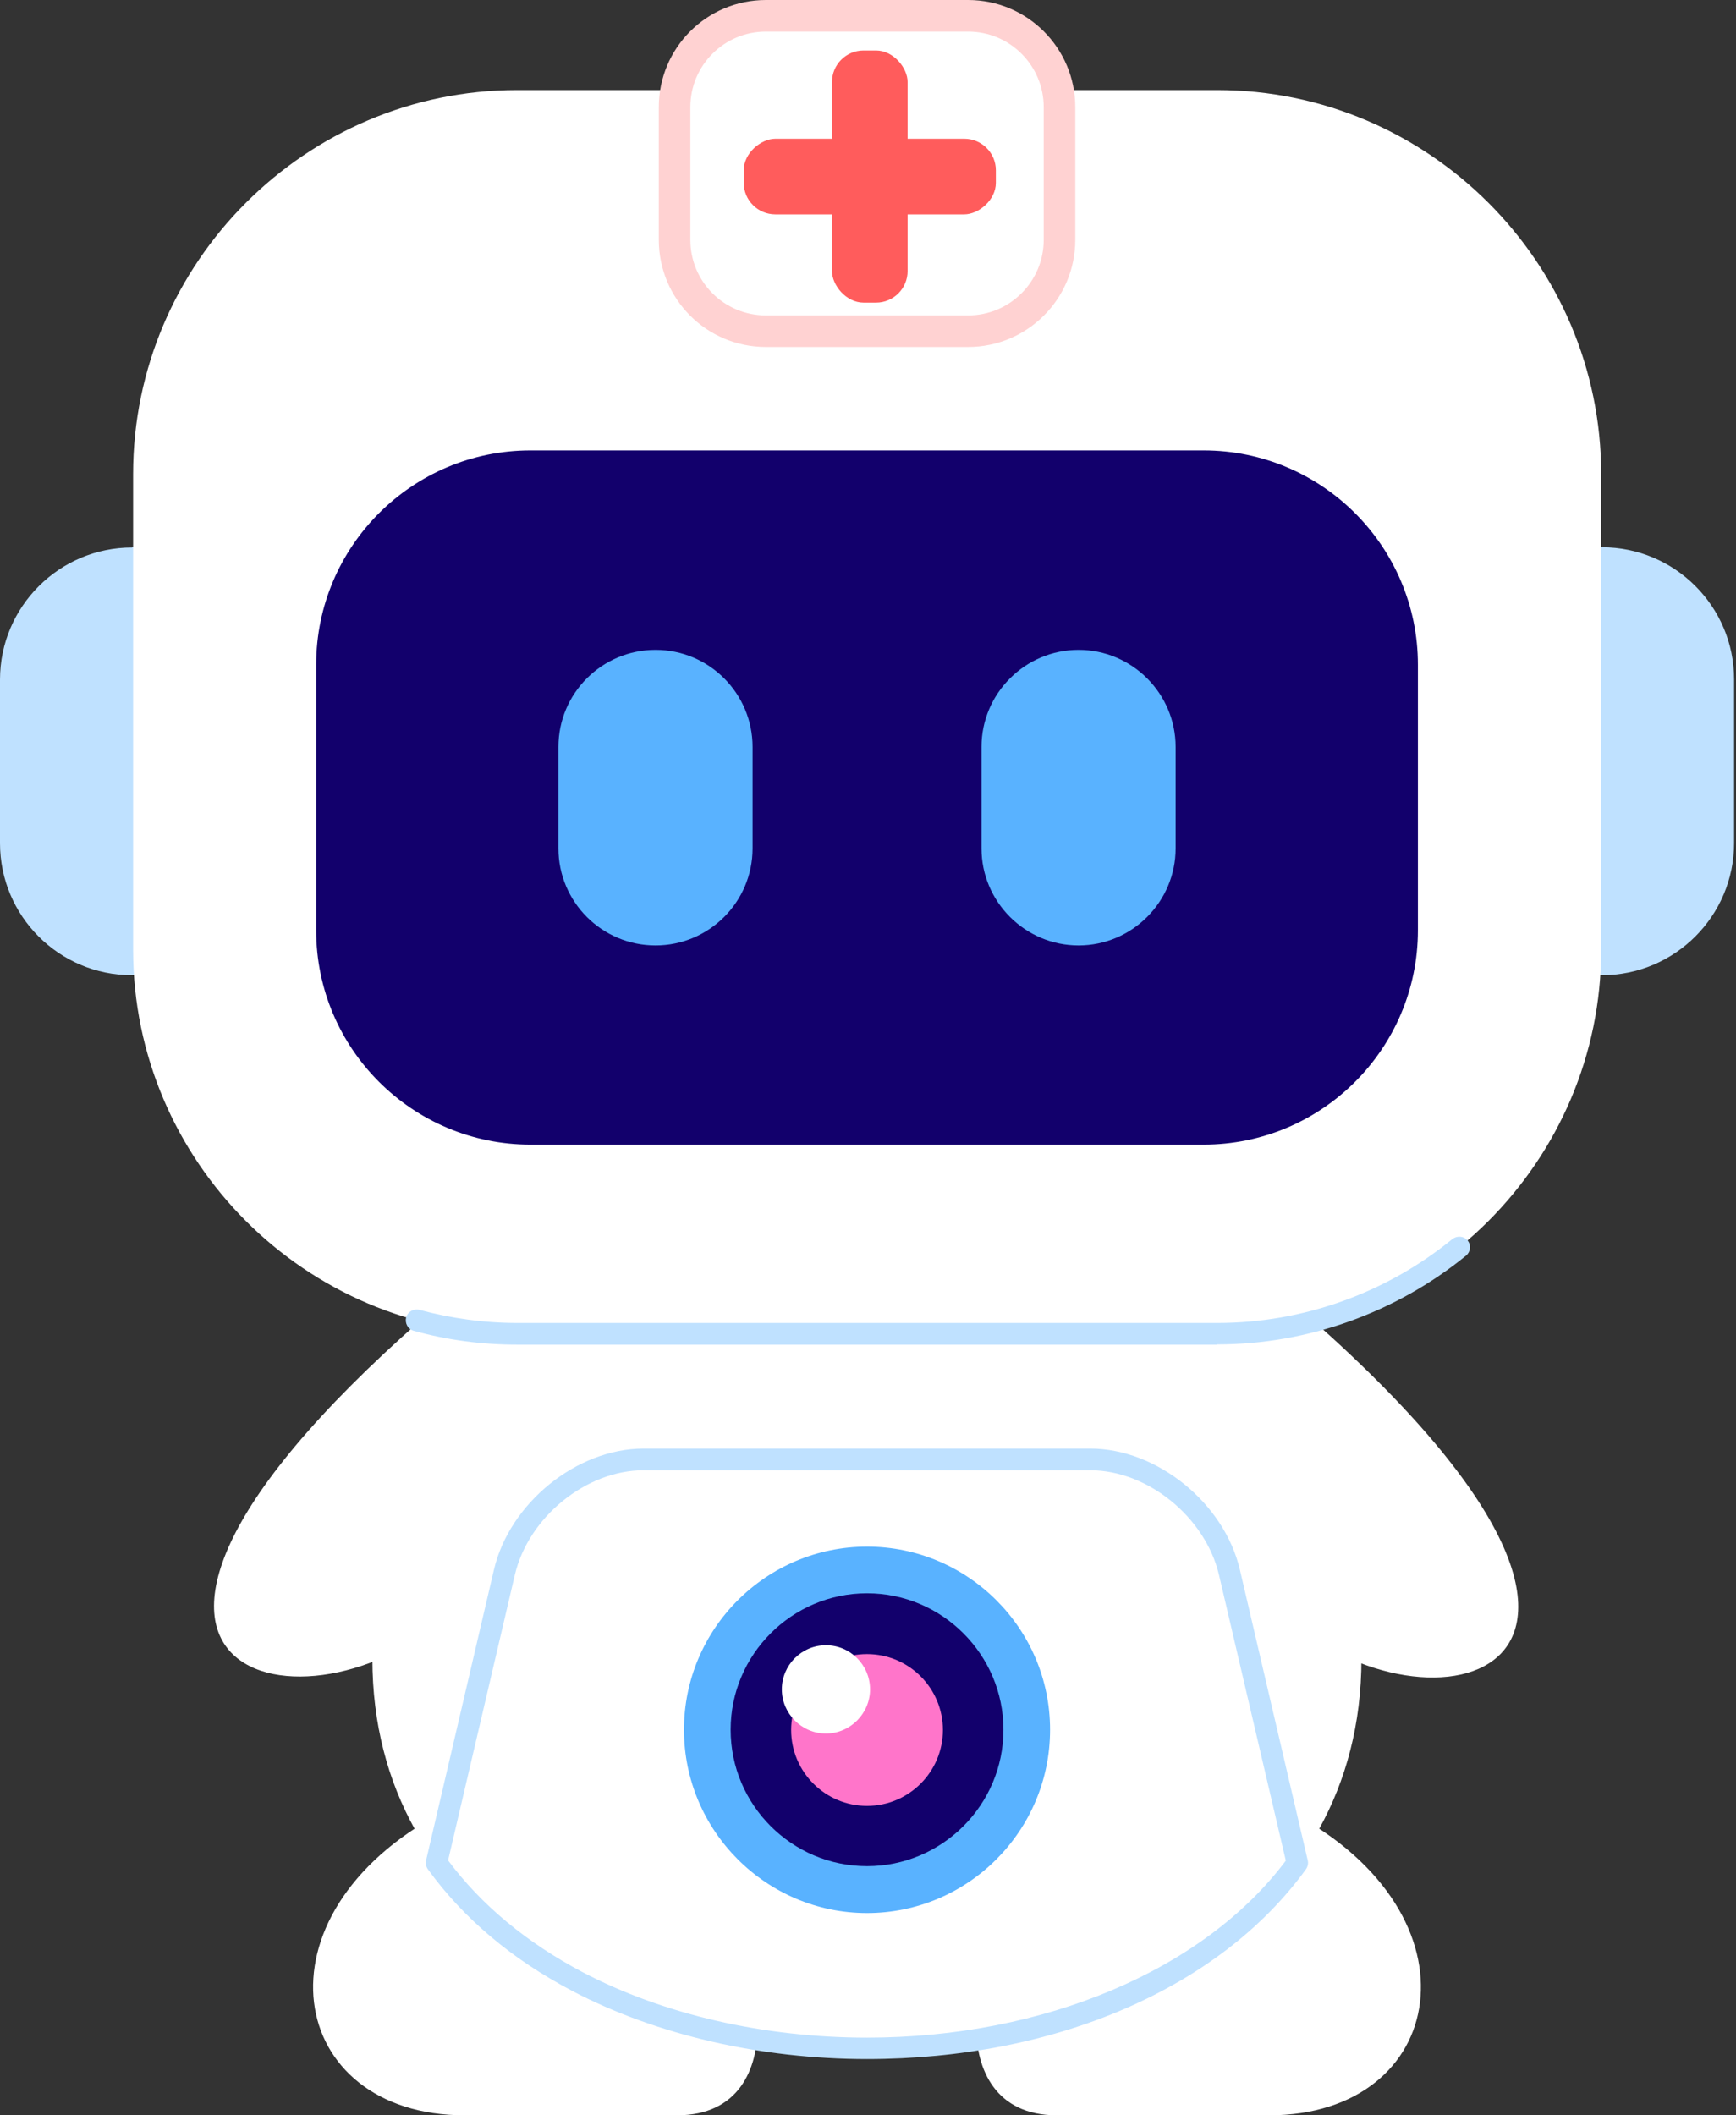<svg width="55" height="67" viewBox="0 0 55 67" fill="none" xmlns="http://www.w3.org/2000/svg">
<rect x="0" y="0" width="55" height="67" fill="#333333" stroke="none"/>
<path fill-rule="evenodd" clip-rule="evenodd" d="M40.242 40.657C47.902 47.063 48.972 50.825 47.582 52.343C45.034 55.123 34.211 50.41 40.242 40.657Z" fill="white"/>
<path fill-rule="evenodd" clip-rule="evenodd" d="M14.689 40.657C7.173 46.895 5.959 50.626 7.205 52.207C9.561 55.203 20.76 50.514 14.689 40.657Z" fill="white"/>
<path fill-rule="evenodd" clip-rule="evenodd" d="M40.913 57.399C47.071 60.666 45.857 67 40.21 67H33.484C31.527 67 30.928 65.53 30.928 64.196C30.928 62.862 36.815 56.84 40.913 57.399Z" fill="white"/>
<path fill-rule="evenodd" clip-rule="evenodd" d="M14.018 57.399C7.868 60.666 9.082 67 14.721 67H21.447C23.412 67 24.003 65.53 24.003 64.196C24.003 62.862 18.116 56.84 14.018 57.399Z" fill="white"/>
<path fill-rule="evenodd" clip-rule="evenodd" d="M43.133 52.542C43.133 51.24 42.885 49.978 42.422 48.796L35.01 28.939C32.877 22.908 22.07 22.908 19.929 28.939L12.517 48.796C12.053 49.978 11.798 51.232 11.798 52.542C11.798 68.997 43.133 68.997 43.133 52.542Z" fill="white"/>
<path d="M4.186 17.333H50.753C53.062 17.333 54.939 19.21 54.939 21.518V26.703C54.939 29.011 53.062 30.888 50.753 30.888H4.178C1.869 30.888 0 29.011 0 26.71V21.526C0 19.218 1.877 17.341 4.186 17.341V17.333Z" fill="#BFE1FF"/>
<path fill-rule="evenodd" clip-rule="evenodd" d="M16.383 2.852H38.564C45.258 2.852 50.729 8.323 50.729 15.017V30.081C50.729 36.775 45.258 42.246 38.564 42.246H16.383C9.689 42.246 4.217 36.775 4.217 30.081V15.017C4.217 8.323 9.689 2.852 16.383 2.852Z" fill="white"/>
<path d="M16.806 14.266H38.133C41.879 14.266 44.922 17.309 44.922 21.055V29.466C44.922 33.212 41.879 36.255 38.133 36.255H16.806C13.06 36.255 10.017 33.212 10.017 29.466V21.055C10.017 17.309 13.06 14.266 16.806 14.266Z" fill="#12006C"/>
<path d="M24.266 0.5H30.672C32.273 0.5 33.567 1.801 33.567 3.395V7.596C33.567 9.196 32.266 10.491 30.672 10.491H24.266C22.665 10.491 21.372 9.197 21.372 7.596V3.395C21.372 1.794 22.665 0.5 24.266 0.5Z" fill="white" stroke="#FFD2D2"/>
<path d="M20.768 20.584C22.469 20.584 23.843 21.966 23.843 23.659V26.87C23.843 28.572 22.461 29.945 20.768 29.945C19.066 29.945 17.692 28.564 17.692 26.87V23.659C17.692 21.958 19.074 20.584 20.768 20.584Z" fill="#59B2FF"/>
<path fill-rule="evenodd" clip-rule="evenodd" d="M34.171 20.584C35.864 20.584 37.246 21.966 37.246 23.659V26.87C37.246 28.564 35.864 29.945 34.171 29.945C32.478 29.945 31.096 28.564 31.096 26.87V23.659C31.096 21.966 32.478 20.584 34.171 20.584Z" fill="#59B2FF"/>
<path d="M38.556 42.59H16.383C15.272 42.59 14.17 42.446 13.108 42.151C12.924 42.103 12.82 41.911 12.868 41.727C12.916 41.544 13.108 41.44 13.291 41.488C14.298 41.759 15.336 41.903 16.391 41.903H38.572C41.272 41.903 43.916 40.961 46.017 39.243C46.168 39.132 46.376 39.148 46.496 39.291C46.616 39.435 46.592 39.651 46.448 39.77C44.219 41.584 41.424 42.582 38.572 42.582L38.556 42.59Z" fill="#BFE1FF"/>
<path d="M27.469 65.219C24.099 65.219 20.784 64.452 18.132 63.062C16.215 62.056 14.681 60.762 13.555 59.204C13.499 59.124 13.475 59.02 13.499 58.925L15.648 49.723C16.143 47.606 18.276 45.881 20.392 45.881H34.538C36.655 45.881 38.788 47.606 39.283 49.723L41.432 58.925C41.456 59.02 41.432 59.124 41.376 59.204C38.652 62.966 33.452 65.219 27.461 65.219H27.469ZM14.202 58.933C15.256 60.346 16.686 61.529 18.451 62.463C21.007 63.805 24.202 64.54 27.469 64.54C33.085 64.54 38.149 62.391 40.737 58.933L38.62 49.883C38.189 48.053 36.36 46.568 34.538 46.568H20.392C18.571 46.568 16.742 48.053 16.311 49.883L14.194 58.933H14.202Z" fill="#BFE1FF"/>
<path fill-rule="evenodd" clip-rule="evenodd" d="M27.469 60.594C30.664 60.594 33.268 57.99 33.268 54.787C33.268 51.584 30.664 48.988 27.469 48.988C24.274 48.988 21.67 51.592 21.67 54.787C21.67 57.982 24.274 60.594 27.469 60.594Z" fill="#59B2FF"/>
<path fill-rule="evenodd" clip-rule="evenodd" d="M27.469 59.108C29.85 59.108 31.791 57.167 31.791 54.787C31.791 52.407 29.85 50.466 27.469 50.466C25.089 50.466 23.148 52.407 23.148 54.787C23.148 57.167 25.089 59.108 27.469 59.108Z" fill="#12006C"/>
<path fill-rule="evenodd" clip-rule="evenodd" d="M27.469 57.199C28.795 57.199 29.873 56.121 29.873 54.795C29.873 53.469 28.795 52.391 27.469 52.391C26.143 52.391 25.065 53.469 25.065 54.795C25.065 56.121 26.143 57.199 27.469 57.199Z" fill="#FF75CA"/>
<path fill-rule="evenodd" clip-rule="evenodd" d="M26.167 54.907C26.934 54.907 27.565 54.276 27.565 53.509C27.565 52.742 26.942 52.111 26.167 52.111C25.393 52.111 24.77 52.742 24.77 53.509C24.77 54.276 25.401 54.907 26.167 54.907Z" fill="white"/>
<rect x="26.359" y="1.598" width="2.396" height="7.988" rx="1" fill="#FF5C5C"/>
<rect x="31.551" y="4.394" width="2.396" height="7.988" rx="1" transform="rotate(90 31.551 4.394)" fill="#FF5C5C"/>
</svg>
